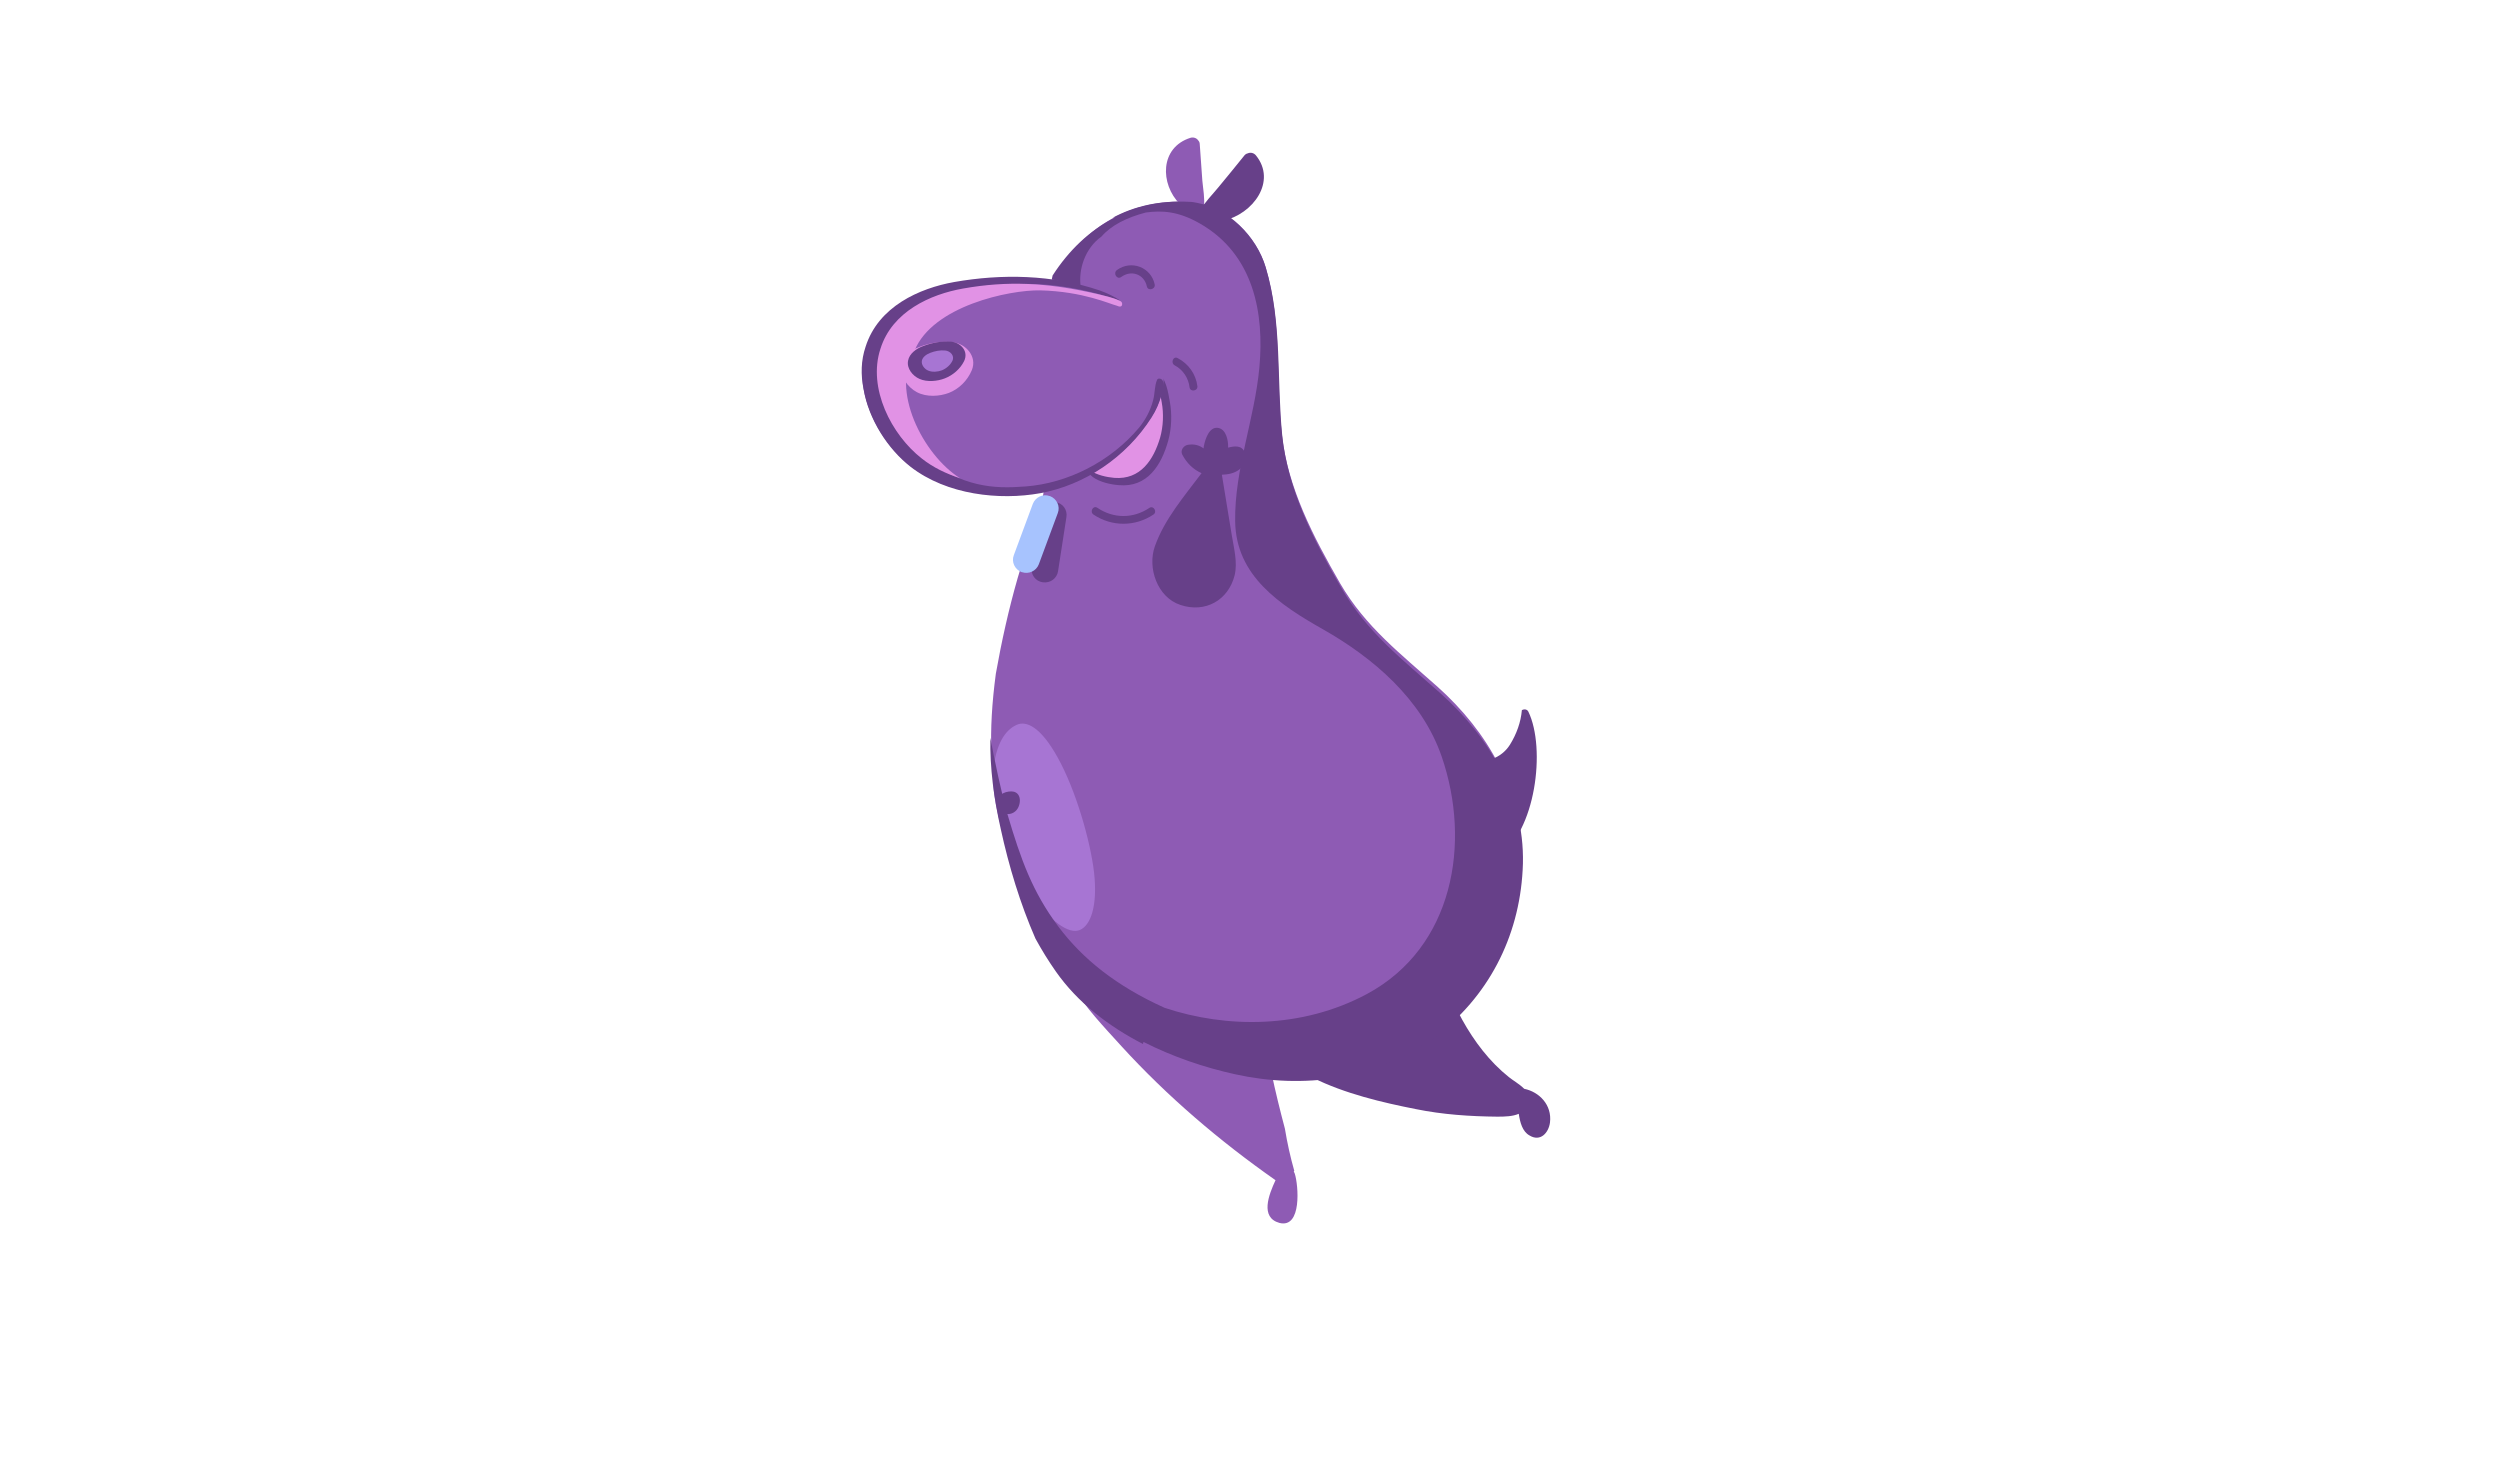 <?xml version="1.0" encoding="utf-8"?>
<!-- Generator: Adobe Illustrator 18.0.0, SVG Export Plug-In . SVG Version: 6.00 Build 0)  -->
<!DOCTYPE svg PUBLIC "-//W3C//DTD SVG 1.1//EN" "http://www.w3.org/Graphics/SVG/1.1/DTD/svg11.dtd">
<svg version="1.1" id="Layer_1" xmlns="http://www.w3.org/2000/svg" xmlns:xlink="http://www.w3.org/1999/xlink" x="0px" y="0px"
	 viewBox="0 0 960 560" enable-background="new 0 0 960 560" xml:space="preserve">
<path fill="#8E5BB4" d="M497.2,450.7c-0.1-0.3-0.3-0.6-0.4-0.9c0.1-0.1,0.2-0.1,0.2-0.2c-1.5-5.3-2.7-10.7-3.6-16.2
	c-1.9-7.2-3.7-14.4-5.2-21.7c-2.8-14-3.1-28.4-4.9-42.5c-2.4-18.8-8.5-40.5-27.6-48.3c-1.1-0.5-2.3-0.8-3.5-1.1
	c-10.4-3.9-22.1-3-32.6,3.4c-3.8,2.3-6.7,5.2-8.9,8.4c-5.7,5.8-8.4,14.2-8.1,22.6c0.2,4.2,1.2,8.1,2.9,11.7
	c1.4,4.5,3.6,8.7,6.2,12.5c5.1,8.6,12.3,16,18.9,23.3c17.7,19.4,37.8,36.5,59.2,51.5c-2.6,5.6-6,14.3,1.5,16.4
	C500,471.8,498.6,455.1,497.2,450.7z"/>
<path fill="#674089" d="M595.2,431c0.8-6.7-4.1-11.7-9.9-12.9c-1.9-1.9-4.6-3.4-5.9-4.5c-7.4-5.9-13.3-13.7-17.9-22
	c-1.6-2.9-3-5.9-4.2-9c-3.7-11.5-3.6-23.7-3.8-35.9c0.6-4.5-0.1-9.2-1.6-13.6c-1-3.1-2.8-5.9-4.7-8.6l0-0.1
	c-0.2-0.2-0.3-0.4-0.5-0.7c-0.3-0.4-0.6-0.9-0.9-1.3c-0.5-0.7-1.1-1.4-1.8-2c-17.4-19.1-49.5-15.9-65.5,6.1
	c-3.9,5.4-6.4,11.2-7.6,17.1c-3.4,10.3-3.4,21.3,0.1,32.2c0.1,0.3,0.2,0.6,0.3,0.9c4,16.4,16.8,31.5,32.7,37.1
	c12.4,6.2,27,9.6,39.7,12.1c10.3,2.1,20.8,2.8,31.3,2.9c3,0,5.9-0.1,8.2-1.1c0.5,3.3,1.4,6.8,4.1,8.3
	C591.5,438.6,594.7,435,595.2,431z"/>
<path fill="#8E5BB4" d="M552.1,263.8c-14.2-12.7-27.8-23.1-37.5-39.8c-10.2-17.7-20.3-37-22.4-57.6c-2.2-21.3,0-42.9-6.2-63.8
	c-3.6-12.1-14.4-22.5-26-24.7c-1-0.2-1.9-0.4-3-0.4c-25.2-1.3-41.9,11.4-53.1,29.9c-3.4,19.2-3.6,38.9-2.6,58.4
	c0.5,9.9,0.9,20.5-2.2,30.1c-2.8,8.7-5.8,17.3-8.3,26c-3.5,12.2-6.2,24.4-8.4,36.8c-3,22.5-2.3,39.3,2.2,59.5
	c0.7,3.1,1.5,6.3,2.3,9.4c4.8,14.6,11.3,28.7,19.8,40.7c15.4,21.9,42.5,34.3,68,39.9c25.8,5.7,53.9,2.2,75.4-13.9
	c20.5-15.3,32.3-38,33.7-63.6C585,304.2,571.2,280.9,552.1,263.8z"/>
<path fill="#8E5BB4" d="M460.1,53.9c-0.6-0.9-1.8-1.3-2.9-1c-11.9,3.7-11.8,17.8-4.1,25.5c1.6,1.6,8.6,6.3,9.2,1.1
	c0.4-3.3-0.3-6.8-0.6-10.1c-0.3-4.7-0.7-9.4-1-14.1C460.7,54.7,460.4,54.2,460.1,53.9z"/>
<path fill="#674089" d="M479.1,58.9c1.1-0.5,2.4-0.2,3.2,0.8c8,9.9-1,22.5-12.7,25.1c-2.4,0.5-11.5,0.9-8.7-4.1
	c1.8-3.1,4.6-5.9,6.9-8.7c3.3-4,6.6-8,9.8-12C478.1,59.3,478.6,59,479.1,58.9z"/>
<path fill="#674089" d="M379.3,186"/>
<path fill="#A775D3" d="M381.4,296c1-10.2,4.5-15.7,9.1-17.7c3.4-1.5,8.9,0.4,15.6,12.5c7.1,12.7,12.6,32.2,14,44.1
	c1.5,13.2-1.4,20.5-5.4,22.2c-4.3,1.8-11.3-3.2-18.9-13.9C386.3,329.7,380.4,306.1,381.4,296z"/>
<path fill="#674089" d="M384.1,305.3c1.3-1,2.8-1.4,4.2-1.4c1.1,0,2.4,0.4,3,1.8c0.7,1.5,0.2,3.7-0.6,4.9c-0.9,1.4-2.4,2-3.6,2
	c-1.3,0-2.7-0.7-3.7-2.1C382.1,308.8,382.8,306.3,384.1,305.3z"/>
<path fill="#674089" d="M586.9,273.3c-0.5-1-1.6-1.1-2.5-0.6c-0.4,4.6-2,9.1-4.6,13.3c-3.3,5.2-9.7,7.5-15.4,5.3
	c0,0-0.1,0.1-0.1,0.1c-0.4,0-0.8,0.1-1.2,0.5c-6.2,5.6,6.1,40.9,12.1,37.1C589.7,319.6,593.7,287.4,586.9,273.3z"/>
<g>
	<path fill="#674089" d="M444.4,143.1c-1.1-0.6-2.8-0.4-3.6,0.6c-0.1,0.1-0.1,0.1-0.2,0.2c-0.5,0.6-0.7,1.3-0.6,2
		c-0.9,0-1.8,0.4-2.4,0.9c-3.6,3.1-5.3,7.4-7.4,11.7c-2.9,5.9-7.1,10.5-11,15.7c-6.3,8.4,4.1,11.6,10.4,12.1c11,1,16.4-7.7,19-17.1
		c1.3-4.7,1.5-10.2,0.6-15C448.6,150.9,447.8,144.9,444.4,143.1z"/>
	<path fill="#E192E5" d="M441.7,144.3c-1-0.5-2.5-0.4-3.3,0.6c-0.1,0.1-0.1,0.1-0.2,0.2c-0.4,0.6-0.6,1.2-0.6,1.8
		c-0.8,0-1.7,0.4-2.3,0.9c-3.4,2.9-4.9,6.7-6.8,10.6c-2.7,5.3-6.6,9.6-10.1,14.2c-5.8,7.6,3.7,10.4,9.5,10.9
		c10.1,0.8,15.1-7,17.6-15.5c1.2-4.3,1.4-9.2,0.6-13.5C445.5,151.3,444.8,145.9,441.7,144.3z"/>
</g>
<g>
	<path fill="#8E5BB4" d="M422.4,112c-18.1-6.1-37.6-6.4-55.8-3.2c-13.4,2.4-29.1,9.4-34,24.8c-5.4,16.2,4.5,35.5,17,45.3
		c14,10.9,34.3,13,49.8,10.2c17-3.1,33-13.7,42.8-29.1C454.6,140.6,440.4,118.1,422.4,112z"/>
	<path fill="#674089" d="M446.3,145.9c-0.5-0.6-1.7-0.8-2,0c-1,2.3-0.8,5.3-1.5,7.8c-1,3.9-2.9,7.4-5.3,10.4
		c-11.1,13.3-27.7,21.5-43.7,22.7c-12.8,1-23.5,0.2-40-11.2c-19.1-16.2-18.2-35.3-12.6-45.5c9.9-16.9,39.4-21.8,56.9-21
		c10.9,0.5,21.7,2.8,32.2,6.4c-2.5-1.7-5.3-3-8.1-4c-18.1-6.1-37.6-6.4-55.8-3.2c-13.4,2.4-29.1,9.4-34,24.8
		c-1.8,5.3-1.9,10.8-0.8,16.3c2,11.7,9.3,23,18,29.8c14,10.9,34.3,13,49.8,10.2c17-3.1,33-13.7,42.8-29.1c1.8-2.8,3-5.7,3.8-8.6
		c0.2,0,0.4-0.1,0.4-0.4C446.8,149.8,447.4,147.3,446.3,145.9z"/>
	<path fill="#E192E5" d="M429.5,115.3c-2-1-6.1-1.9-7.7-2.3c-19.9-4.6-35.1-5.2-52-2.2c-12.5,2.2-27.2,8.8-31.7,23.1
		c-5,15.1,4.2,33.1,15.9,42.2c4.3,3.4,9.3,5.8,14.6,7.5c-14.2-9-26.9-33.9-17.4-49c7-17.1,36.3-23.3,48.2-23.1
		c16.6,0.4,26.9,5.3,29.5,5.9c0.8,0.4,1.9,0.6,2-0.5C431,116,430.3,115.5,429.5,115.3z"/>
</g>
<g>
	<path fill="#E192E5" d="M366.4,131.5c-4.6-0.7-9.2,0.1-13.3,1.7c-3.1,1.1-6.5,3.5-7,7.4c-0.6,4.1,2.6,8.2,6,10
		c3.8,2,8.7,1.6,12.2,0.3c3.9-1.5,7.2-4.7,8.9-8.8C375.3,136.9,370.9,132.2,366.4,131.5z"/>
	<path fill="#674089" d="M365.2,131.2c-3.6-0.3-7.3,0.4-10.7,1.7c-2.5,0.9-5.3,2.8-5.8,5.6c-0.6,3,1.8,5.9,4.4,7
		c2.9,1.3,6.9,0.9,9.7-0.2c3.1-1.2,5.9-3.6,7.4-6.6C372.1,134.8,368.8,131.5,365.2,131.2z"/>
	<path fill="#A775D3" d="M363,134.6c-2-0.2-4,0.2-5.8,0.9c-1.3,0.5-2.9,1.5-3.2,3c-0.3,1.6,1,3.2,2.4,3.8c1.6,0.7,3.7,0.5,5.3-0.1
		c1.7-0.7,3.2-2,4-3.6C366.7,136.6,364.9,134.8,363,134.6z"/>
</g>
<path fill="#674089" d="M459.8,148.3c-0.6-4.7-3.4-8.6-7.6-10.8c-1.7-0.9-2.8,1.9-1.1,2.8c3.2,1.7,5.3,4.9,5.7,8.5
	C457.1,150.6,460,150.2,459.8,148.3z"/>
<path fill="#674089" d="M441.4,195c-6.2,4.2-13.8,4.2-20,0c-1.6-1.1-3.1,1.5-1.5,2.6c7,4.7,16,4.7,23,0
	C444.5,196.6,443,194,441.4,195z"/>
<path fill="#674089" d="M471.6,171.9c0.1-2.7-0.7-7.1-3.9-7.6c-3.4-0.5-4.9,4.4-5.4,6.9c-0.1,0.3-0.1,0.6-0.1,1
	c-1.6-1.2-3.6-1.8-6-1.4c-1.6,0.2-3.1,2.1-2.2,3.8c1.7,3.2,4.2,5.7,7.4,7.1c-6.6,8.8-14.2,17.6-17.9,28c-3,8.3,0.9,19.7,9.8,22.6
	c9.5,3.2,18.4-1.8,20.8-11.4c1.2-4.9-0.3-10.5-1.1-15.4l-3.8-23.2c2.4-0.1,4.7-0.5,6.7-2c1.9-1.4,3.2-4.3,2.1-6.6
	C476.8,170.8,473.8,171.3,471.6,171.9z"/>
<path fill="#674089" d="M553,266.1c-14.4-12.8-28.1-23.3-37.9-40.3c-10.4-17.9-20.5-37.4-22.7-58.3c-2.2-21.6,0-43.5-6.3-64.6
	c-3.6-12.3-14.6-22.8-26.4-25c-1-0.2-2-0.4-3-0.4c-11.5-0.6-21.2,1.7-29.4,6.1c0.3,0,0.6-0.1,0.9-0.1c-9.9,5-17.9,12.8-24,22.3
	c-0.1,0.5-0.2,1-0.3,1.4c2.8,0.7,6.8,2,11.2,3.7c-1.3-7.4,1.7-15.7,7.8-20c3.9-4.5,9.9-7.4,17.1-9.3c6.1-0.8,12.3-0.6,20.7,4.2
	c20.9,11.9,24.8,34.7,22.9,55.3c-1.8,19.7-9.6,39.2-9.3,59.1c0.3,21,17.2,32.1,33.8,41.5c19.2,10.9,37.9,26.8,45.5,48.8
	c11.4,33.1,4.6,73.3-28.7,91.2c-25,13.4-54,13.2-77.7,5.3c-18.6-8.4-31.5-18.8-40.8-31.2c-10-13.4-14.4-25.8-19.5-43
	c-2-6.6-5.4-22.7-6.6-29.5c-0.2,11.7,1.3,23.1,4,35.1c3.1,14.2,7.4,28.5,13.3,42c2.4,4.4,5,8.6,7.8,12.6c8.4,12,20.3,21.1,33.5,27.9
	c0.1-0.3,0.1-0.6,0.2-0.8c11.2,5.7,23.3,9.8,35.1,12.4c26.1,5.8,54.6,2.2,76.4-14c20.8-15.5,32.7-38.5,34.1-64.4
	C586.3,307,572.3,283.3,553,266.1z"/>
<path fill="#674089" d="M400.5,223.6l-0.1,0c-2.8-0.4-4.7-3-4.2-5.8l3.2-20.7c0.4-2.8,3-4.7,5.8-4.3l0.1,0c2.8,0.4,4.7,3,4.2,5.8
	l-3.2,20.7C405.9,222.1,403.3,224,400.5,223.6z"/>
<path fill="#A7C3FE" d="M392.4,219.7l-0.1,0c-2.6-1-4-3.9-3-6.5l7.3-19.7c1-2.6,3.9-4,6.5-3l0.1,0c2.6,1,4,3.9,3,6.5l-7.3,19.7
	C397.9,219.3,395,220.6,392.4,219.7z"/>
<path fill="#674089" d="M443.4,109.2c-1.4-6.6-9-9.5-14.5-5.5c-1.6,1.2,0,3.8,1.6,2.7c3.9-2.9,8.9-1.1,9.9,3.6
	C440.8,111.9,443.8,111.1,443.4,109.2z"/>
</svg>
